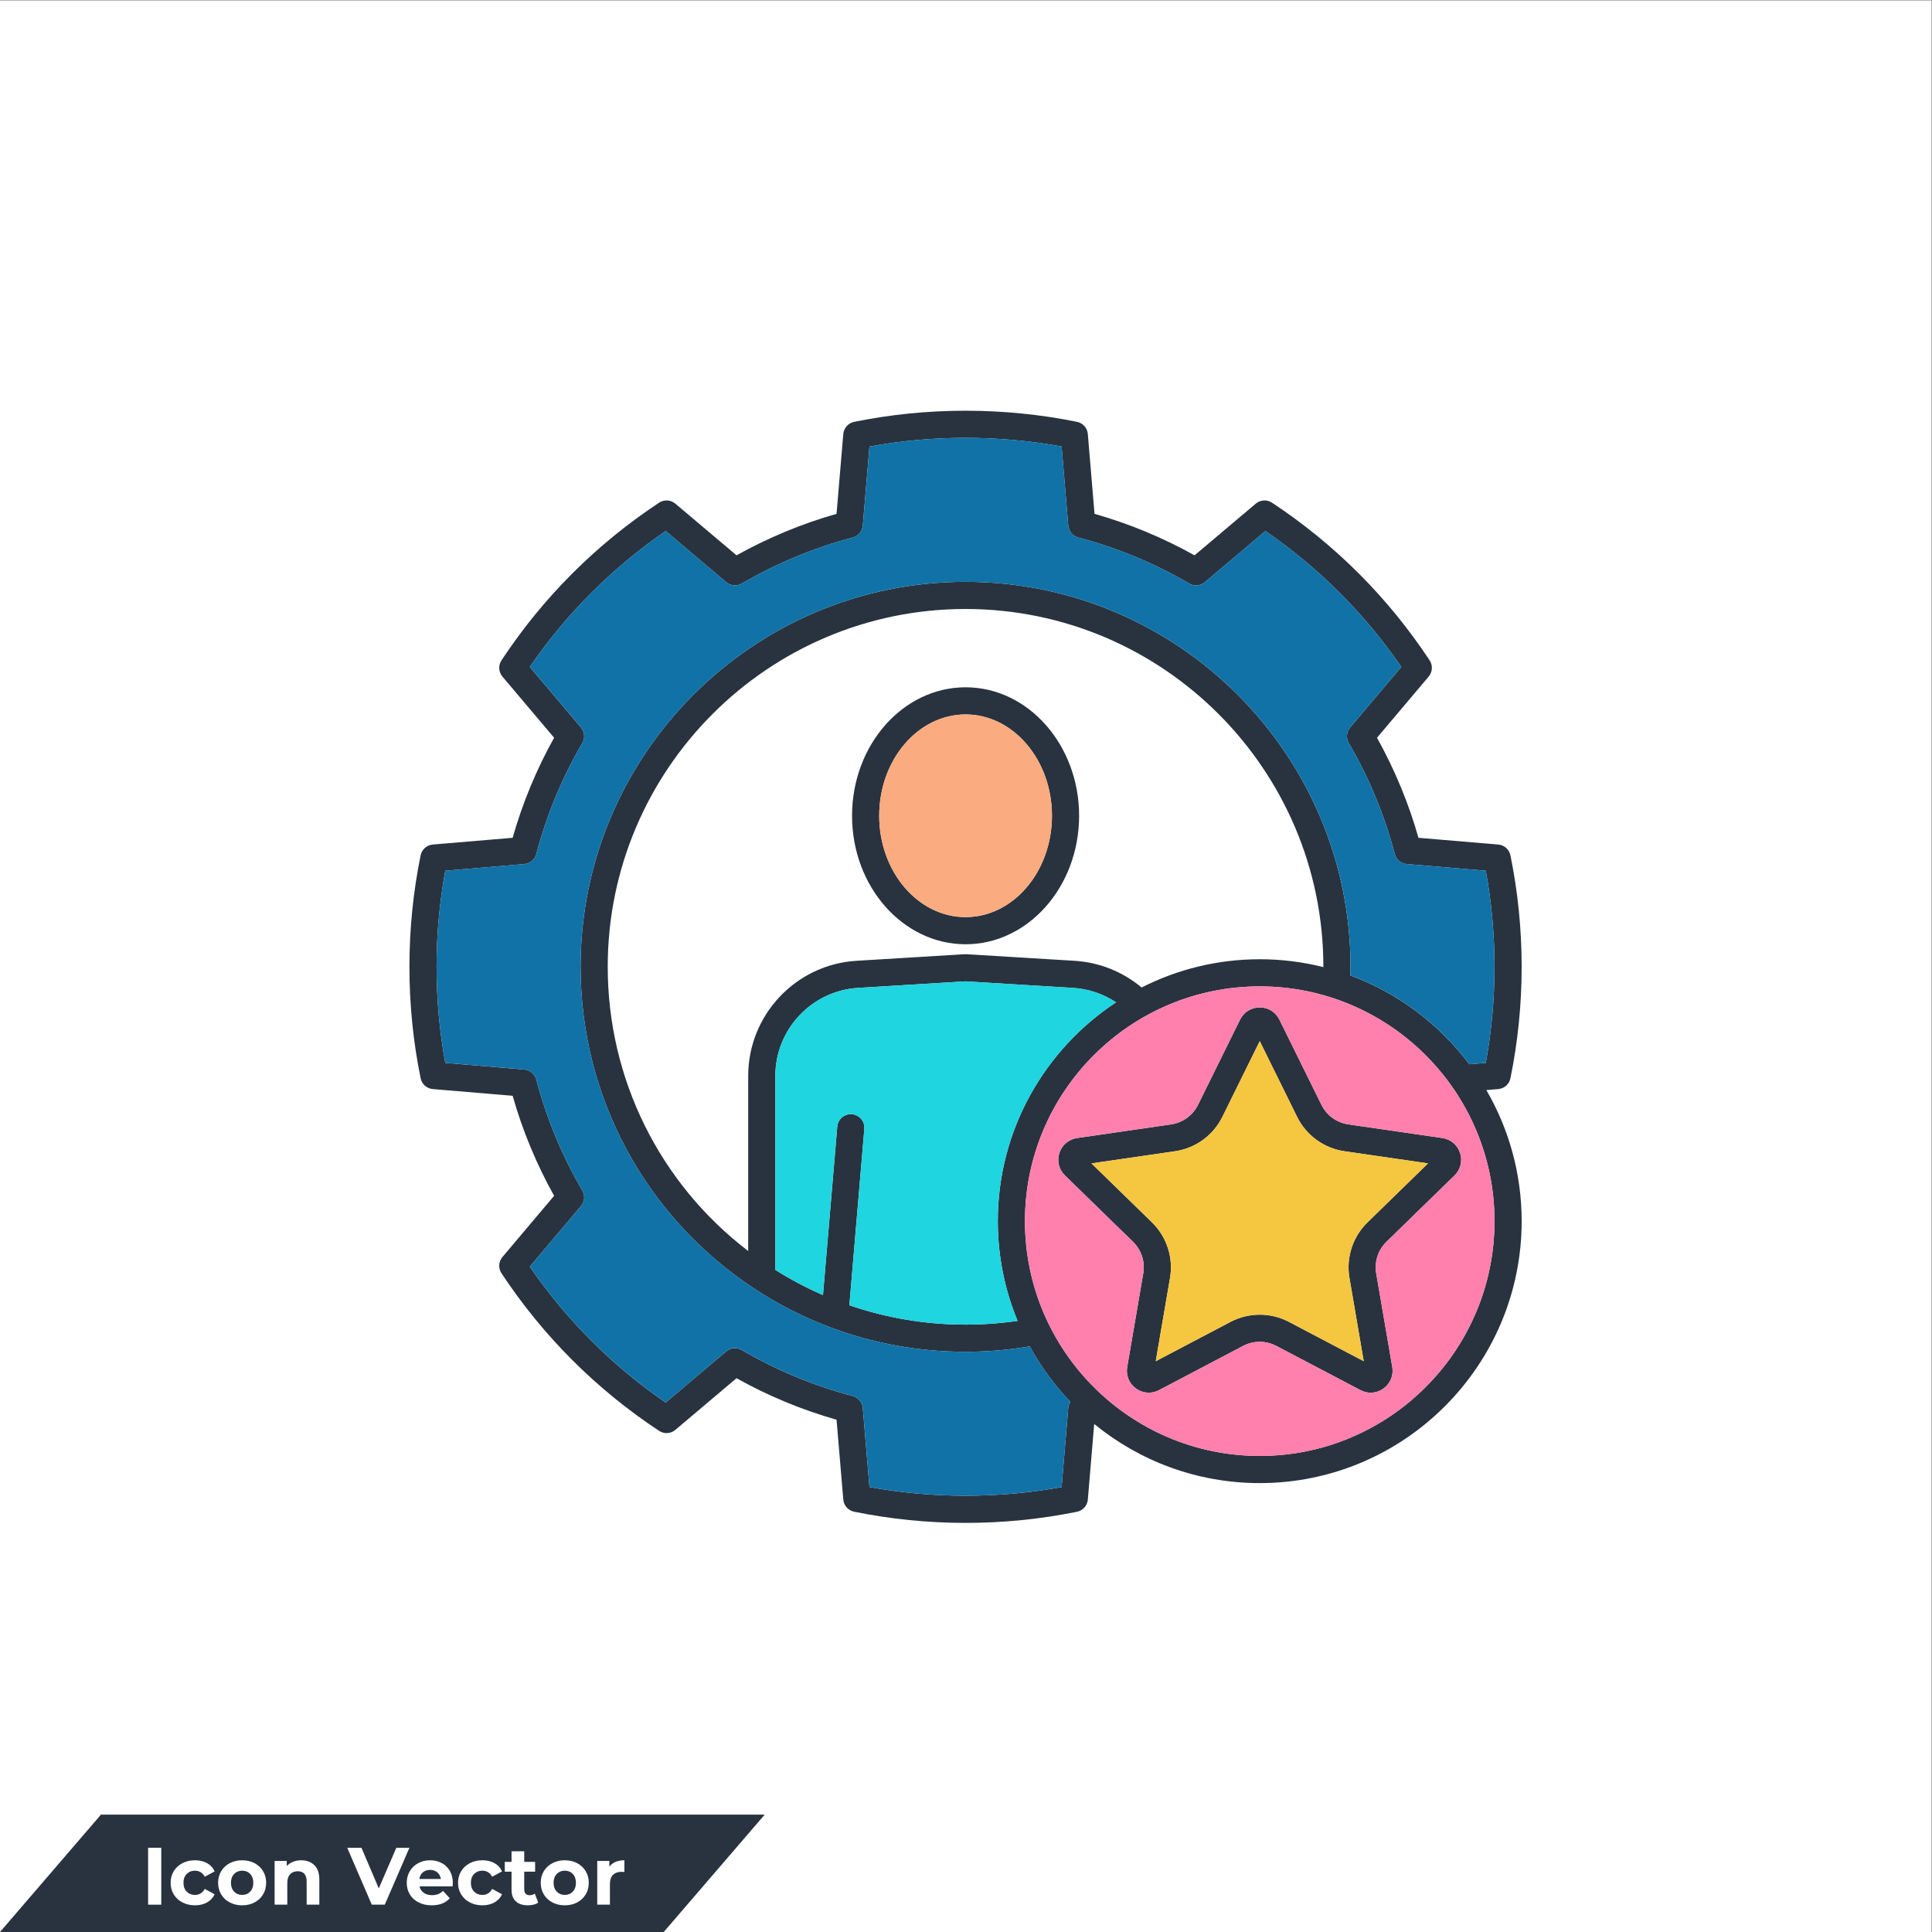 <?xml version="1.0" encoding="UTF-8" standalone="no"?>
<!-- Created with Inkscape (http://www.inkscape.org/) -->

<svg
   version="1.1"
   id="svg2"
   xml:space="preserve"
   width="2666.667"
   height="2666.667"
   viewBox="0 0 2666.667 2666.667"
   sodipodi:docname="vecteezy_skill-icon-logo-vector-illustration-employee-skills-symbol_9317697.eps"
   xmlns:inkscape="http://www.inkscape.org/namespaces/inkscape"
   xmlns:sodipodi="http://sodipodi.sourceforge.net/DTD/sodipodi-0.dtd"
   xmlns="http://www.w3.org/2000/svg"
   xmlns:svg="http://www.w3.org/2000/svg"><rect x="0" y="0" width="2666.667" height="2666.667" fill="#808080" stroke="none"/><defs
     id="defs6" /><sodipodi:namedview
     id="namedview4"
     pagecolor="#ffffff"
     bordercolor="#666666"
     borderopacity="1.0"
     inkscape:pageshadow="2"
     inkscape:pageopacity="0.0"
     inkscape:pagecheckerboard="0" /><g
     id="g8"
     inkscape:groupmode="layer"
     inkscape:label="ink_ext_XXXXXX"
     transform="matrix(1.333,0,0,-1.333,0,2666.667)"><g
       id="g10"
       transform="scale(0.1)"><path
         d="M 20000,0 H 0 V 20000 H 20000 V 0"
         style="fill:#ffffff;fill-opacity:1;fill-rule:nonzero;stroke:none"
         id="path12" /><path
         d="M 1045.45,1215.4 0,0 H 6872.72 L 7918.18,1215.4 H 1045.45"
         style="fill:#29333f;fill-opacity:1;fill-rule:nonzero;stroke:none"
         id="path14" /><path
         d="m 1533.54,872.301 h 136.39 V 283 h -136.39 v 589.301"
         style="fill:#ffffff;fill-opacity:1;fill-rule:nonzero;stroke:none"
         id="path16" /><path
         d="m 1889.24,306.199 c -38.45,19.903 -68.49,47.5 -90.08,82.903 -21.62,35.296 -32.42,75.5 -32.42,120.398 0,44.898 10.8,85 32.42,120.402 21.59,35.297 51.63,63 90.08,82.899 38.44,19.898 81.79,29.898 130.07,29.898 47.7,0 89.37,-10 125.02,-29.898 35.64,-19.899 61.59,-48.403 77.88,-85.5 l -101.87,-54.699 c -23.58,41.601 -57.54,62.3 -101.87,62.3 -34.25,0 -62.59,-11.203 -85.03,-33.703 -22.46,-22.398 -33.68,-53 -33.68,-91.699 0,-38.699 11.22,-69.301 33.68,-91.801 22.44,-22.398 50.78,-33.699 85.03,-33.699 44.89,0 78.84,20.801 101.87,62.301 l 101.87,-55.5 c -16.29,-36 -42.24,-64 -77.88,-84.199 -35.65,-20.2 -77.32,-30.301 -125.02,-30.301 -48.28,0 -91.63,9.898 -130.07,29.898"
         style="fill:#ffffff;fill-opacity:1;fill-rule:nonzero;stroke:none"
         id="path18" /><path
         d="m 2590.53,418.102 c 21.6,22.8 32.41,53.199 32.41,91.398 0,38.102 -10.81,68.602 -32.41,91.301 -21.61,22.801 -49.25,34.101 -82.92,34.101 -33.68,0 -61.46,-11.3 -83.35,-34.101 -21.89,-22.699 -32.83,-53.199 -32.83,-91.301 0,-38.199 10.94,-68.598 32.83,-91.398 21.89,-22.7 49.67,-34.102 83.35,-34.102 33.67,0 61.31,11.402 82.92,34.102 z M 2379.22,306.199 c -37.89,19.903 -67.5,47.5 -88.82,82.903 -21.34,35.296 -32,75.5 -32,120.398 0,44.898 10.66,85 32,120.402 21.32,35.297 50.93,63 88.82,82.899 37.88,19.898 80.67,29.898 128.39,29.898 47.7,0 90.35,-10 127.97,-29.898 37.59,-19.899 67.06,-47.602 88.39,-82.899 21.33,-35.402 32,-75.504 32,-120.402 0,-44.898 -10.67,-85.102 -32,-120.398 -21.33,-35.403 -50.8,-63 -88.39,-82.903 -37.62,-20 -80.27,-29.898 -127.97,-29.898 -47.72,0 -90.51,9.898 -128.39,29.898"
         style="fill:#ffffff;fill-opacity:1;fill-rule:nonzero;stroke:none"
         id="path20" /><path
         d="m 3254.79,692.199 c 34.52,-33.699 51.77,-83.699 51.77,-149.898 V 283 h -131.33 v 239.102 c 0,35.898 -7.87,62.699 -23.57,80.398 -15.72,17.699 -38.46,26.5 -68.2,26.5 -33.12,0 -59.5,-10.199 -79.13,-30.699 -19.66,-20.5 -29.47,-50.899 -29.47,-91.301 V 283 h -131.34 v 452.902 h 125.44 v -53 c 17.39,19.098 39.01,33.801 64.83,44.2 25.81,10.398 54.16,15.597 85.03,15.597 56.12,0 101.45,-16.898 135.97,-50.5"
         style="fill:#ffffff;fill-opacity:1;fill-rule:nonzero;stroke:none"
         id="path22" /><path
         d="M 4239.38,872.301 3984.28,283 h -134.7 l -254.26,589.301 h 147.34 l 179.32,-420.899 181.85,420.899 h 135.55"
         style="fill:#ffffff;fill-opacity:1;fill-rule:nonzero;stroke:none"
         id="path24" /><path
         d="m 4379.12,618.102 c -20.2,-16.903 -32.56,-39.903 -37.04,-69.102 h 223.1 c -4.5,28.699 -16.84,51.5 -37.05,68.699 -20.2,17.102 -44.9,25.602 -74.08,25.602 -29.76,0 -54.72,-8.399 -74.93,-25.199 z m 307.29,-145.7 h -342.65 c 6.17,-28.004 20.76,-50.203 43.78,-66.5 23.01,-16.3 51.63,-24.402 85.87,-24.402 23.58,0 44.48,3.5 62.72,10.5 18.24,7 35.22,18.102 50.94,33.301 l 69.88,-75.801 c -42.66,-48.801 -104.96,-73.199 -186.91,-73.199 -51.08,0 -96.26,9.898 -135.54,29.898 -39.29,19.903 -69.6,47.5 -90.93,82.903 -21.33,35.296 -31.99,75.5 -31.99,120.398 0,44.301 10.53,84.301 31.57,119.898 21.05,35.704 49.96,63.504 86.72,83.403 36.76,19.898 77.87,29.898 123.34,29.898 44.33,0 84.47,-9.597 120.39,-28.597 35.91,-19.102 64.11,-46.5 84.61,-82.102 20.48,-35.699 30.73,-77.098 30.73,-124.199 0,-1.699 -0.84,-13.5 -2.53,-35.399"
         style="fill:#ffffff;fill-opacity:1;fill-rule:nonzero;stroke:none"
         id="path26" /><path
         d="m 4865.32,306.199 c -38.45,19.903 -68.49,47.5 -90.09,82.903 -21.61,35.296 -32.41,75.5 -32.41,120.398 0,44.898 10.8,85 32.41,120.402 21.6,35.297 51.64,63 90.09,82.899 38.43,19.898 81.79,29.898 130.07,29.898 47.7,0 89.37,-10 125.02,-29.898 35.63,-19.899 61.59,-48.403 77.88,-85.5 l -101.87,-54.699 c -23.58,41.601 -57.54,62.3 -101.87,62.3 -34.25,0 -62.59,-11.203 -85.03,-33.703 -22.46,-22.398 -33.68,-53 -33.68,-91.699 0,-38.699 11.22,-69.301 33.68,-91.801 22.44,-22.398 50.78,-33.699 85.03,-33.699 44.89,0 78.84,20.801 101.87,62.301 l 101.87,-55.5 c -16.29,-36 -42.25,-64 -77.88,-84.199 -35.65,-20.2 -77.32,-30.301 -125.02,-30.301 -48.28,0 -91.64,9.898 -130.07,29.898"
         style="fill:#ffffff;fill-opacity:1;fill-rule:nonzero;stroke:none"
         id="path28" /><path
         d="m 5572.91,304.902 c -12.92,-9.5 -28.77,-16.703 -47.57,-21.5 -18.81,-4.703 -38.59,-7.101 -59.35,-7.101 -53.88,0 -95.56,13.699 -125.02,41.199 -29.47,27.5 -44.2,67.902 -44.2,121.301 v 186 h -69.88 v 101 h 69.88 v 110.301 h 131.34 V 725.801 h 112.81 v -101 H 5428.11 V 440.402 c 0,-19 4.9,-33.8 14.73,-44.203 9.81,-10.398 23.7,-15.5 41.67,-15.5 20.76,0 38.44,5.602 53.04,16.801 l 35.36,-92.598"
         style="fill:#ffffff;fill-opacity:1;fill-rule:nonzero;stroke:none"
         id="path30" /><path
         d="m 5931.14,418.102 c 21.6,22.8 32.41,53.199 32.41,91.398 0,38.102 -10.81,68.602 -32.41,91.301 -21.61,22.801 -49.25,34.101 -82.93,34.101 -33.67,0 -61.46,-11.3 -83.35,-34.101 -21.89,-22.699 -32.83,-53.199 -32.83,-91.301 0,-38.199 10.94,-68.598 32.83,-91.398 21.89,-22.7 49.68,-34.102 83.35,-34.102 33.68,0 61.32,11.402 82.93,34.102 z M 5719.82,306.199 c -37.88,19.903 -67.5,47.5 -88.82,82.903 -21.33,35.296 -31.99,75.5 -31.99,120.398 0,44.898 10.66,85 31.99,120.402 21.32,35.297 50.94,63 88.82,82.899 37.89,19.898 80.68,29.898 128.39,29.898 47.7,0 90.36,-10 127.97,-29.898 37.59,-19.899 67.06,-47.602 88.4,-82.899 21.32,-35.402 31.99,-75.504 31.99,-120.402 0,-44.898 -10.67,-85.102 -31.99,-120.398 -21.34,-35.403 -50.81,-63 -88.4,-82.903 -37.61,-20 -80.27,-29.898 -127.97,-29.898 -47.71,0 -90.5,9.898 -128.39,29.898"
         style="fill:#ffffff;fill-opacity:1;fill-rule:nonzero;stroke:none"
         id="path32" /><path
         d="m 6373.13,725.801 c 26.66,11.301 57.38,16.898 92.19,16.898 V 621.402 c -14.6,1.2 -24.42,1.7 -29.47,1.7 -37.6,0 -67.07,-10.5 -88.39,-31.5 -21.34,-21.102 -32,-52.7 -32,-94.801 V 283 h -131.33 v 452.902 h 125.44 v -59.703 c 15.71,21.903 36.9,38.403 63.56,49.602"
         style="fill:#ffffff;fill-opacity:1;fill-rule:nonzero;stroke:none"
         id="path34" /><path
         d="m 9998.13,10508.8 c -493.18,0 -894.4,470.6 -894.4,1049.2 0,578.5 401.22,1049.2 894.4,1049.2 493.17,0 894.37,-470.7 894.37,-1049.2 0,-578.6 -401.2,-1049.2 -894.37,-1049.2 z m 0,2379.6 c -648.2,0 -1175.54,-596.8 -1175.54,-1330.4 0,-733.6 527.34,-1330.4 1175.54,-1330.4 648.17,0 1175.57,596.8 1175.57,1330.4 0,733.6 -527.4,1330.4 -1175.57,1330.4"
         style="fill:#29333f;fill-opacity:1;fill-rule:nonzero;stroke:none"
         id="path36" /><path
         d="m 13044,4929.4 c -1340.5,0 -2431,1090.5 -2431,2431 0,1340.4 1090.5,2431 2431,2431 1340.4,0 2430.9,-1090.6 2430.9,-2431 0,-1340.5 -1090.5,-2431 -2430.9,-2431 z m -1223.2,4850.5 c -195.2,163.6 -438,261 -694.1,276.5 l -1120.3,68.2 c -5.7,0.3 -11.42,0.3 -17.09,0 l -1120.7,-68.2 C 8239.85,10018.3 7747.3,9494.9 7747.3,8865 V 7051.3 C 6831.99,7750.8 6292.75,8832 6292.75,9994.1 c 0,2043 1662.1,3705.1 3705.09,3705.1 2042.96,0 3705.06,-1662.1 3705.06,-3705.1 0,-1 0,-1.9 0,-2.9 -211.1,52.9 -431.7,81.3 -658.9,81.3 -440,0 -855.4,-105.9 -1223.2,-292.6 z M 8821.54,8467.7 c -77.37,7 -145.38,-50.7 -151.95,-128.1 L 8521.6,6595 c -170.48,74.1 -335.51,161.5 -493.15,260.9 V 8865 c 0,481.6 376.53,881.6 857.21,910.8 l 1112.18,67.6 1111.86,-67.6 c 160.6,-9.7 314,-62.1 446.5,-149.4 -736.8,-485.4 -1224.4,-1319.7 -1224.4,-2266 0,-365.4 73.1,-714 204.7,-1032.4 -177.8,-25.9 -358.3,-38.9 -538.66,-38.9 -412.94,0 -816.92,68 -1203.01,200.6 l 154.91,1826.1 c 6.55,77.4 -50.83,145.4 -128.2,151.9 z M 10992.6,4606.9 c -653.9,-119.3 -1340.72,-119 -1989.6,0.5 l -69.06,818.4 c -5.01,59.3 -46.8,109 -104.36,124.2 -402.45,105.7 -788.7,265.9 -1147.98,476.2 -51.38,30.1 -116.2,24.6 -161.71,-13.9 L 6892.61,5482.4 C 6339.3,5863.2 5866.78,6335.6 5485.79,6889 l 529.9,627.6 c 38.42,45.5 44,110.3 13.93,161.6 -210.61,360.1 -370.74,746.3 -475.93,1147.9 -15.1,57.6 -64.87,99.5 -124.22,104.5 l -818.68,68.7 c -59.92,325.5 -90.27,659.8 -90.27,995.2 0,335.4 30.33,669.3 90.26,994.5 l 818.74,69 c 59.34,5 109.08,46.9 124.17,104.5 104.98,401.2 265.11,787.5 475.97,1148.3 30.04,51.5 24.43,116.2 -14.01,161.7 l -529.88,626.9 c 380.58,553.5 853.1,1026 1406.86,1407.2 l 627.64,-530 c 45.51,-38.4 110.32,-44 161.66,-13.9 359.2,210.1 745.32,370.2 1147.65,476 57.56,15.1 99.35,64.8 104.36,124.1 l 69.06,818.4 c 649.54,119.8 1336.9,119.9 1989.6,0.3 l 68.8,-818.6 c 5,-59.4 46.8,-109.1 104.4,-124.2 402.4,-105.7 788.7,-265.8 1148,-476 51.4,-30.1 116.1,-24.5 161.6,13.9 l 627.6,529.9 c 554,-381.4 1026.6,-854 1406.9,-1407.1 l -529.9,-627.3 c -38.4,-45.5 -44,-110.3 -13.9,-161.7 210.6,-360 370.7,-746.2 475.9,-1147.9 15.1,-57.6 64.8,-99.5 124.2,-104.4 l 818.3,-69.1 c 60,-325.1 90.3,-659.1 90.3,-994.5 0,-335.5 -30.3,-669.8 -90.3,-995.2 l -170.2,-14.3 c -310.9,414.2 -737.5,736.9 -1231.3,919.7 0.6,29.4 1.1,59.2 1.1,89.4 0,2198 -1788.3,3986.3 -3986.26,3986.3 -2198.01,0 -3986.23,-1788.3 -3986.23,-3986.3 0,-1345.9 671.99,-2591.3 1797.45,-3331.5 0.15,-0.1 0.3,-0.2 0.46,-0.4 0.31,-0.2 0.63,-0.4 0.95,-0.6 246.1,-162.4 510.48,-297 785.61,-400.1 447.61,-168.3 919.22,-253.6 1401.76,-253.6 222.86,0 446.06,18.7 664.86,55.4 114.7,-209.7 256.7,-402.2 420.5,-573.7 -12.1,-18.9 -19.9,-40.6 -21.8,-63.8 z m 4397.9,4110.8 123.5,10.4 c 62.2,5.2 113.4,50.8 125.9,111.9 77,376.2 116.1,764.6 116.1,1154.5 0,389.8 -39.1,778 -116.1,1153.8 -12.5,61.1 -63.7,106.6 -125.9,111.9 l -826.3,69.7 c -102.3,360.1 -246.5,707.7 -429.5,1035.9 l 535,633.3 c 40.3,47.7 44.3,116.1 10,168.2 -430.3,651.6 -979.4,1200.8 -1632.1,1632.5 -52.1,34.4 -120.6,30.3 -168.2,-9.9 l -633.8,-535.1 c -327.5,182.7 -675.1,326.9 -1035.8,429.5 l -69.4,826.7 c -5.2,62.2 -50.9,113.5 -112.1,126 -754.6,153.6 -1557.31,153.4 -2308.14,-0.4 -61.07,-12.5 -106.61,-63.8 -111.86,-125.9 l -69.76,-826.4 c -360.52,-102.7 -708,-246.8 -1035.49,-429.5 l -633.73,535.1 c -47.69,40.2 -116.15,44.3 -168.2,9.9 -652.42,-431.2 -1201.54,-980.5 -1632.11,-1632.5 -34.37,-52.1 -30.33,-120.6 9.94,-168.2 l 535.04,-633 c -183.22,-328.7 -327.36,-676.4 -429.53,-1036.2 l -826.69,-69.7 c -62.11,-5.3 -113.37,-50.8 -125.88,-111.9 -76.98,-375.8 -116.01,-764.1 -116.01,-1153.8 0,-389.8 39.01,-778.3 115.99,-1154.5 12.51,-61.1 63.8,-106.7 125.95,-111.9 l 826.66,-69.4 C 5410.3,8298.6 5554.44,7951 5737.49,7622.9 l -535.07,-633.8 c -40.26,-47.7 -44.28,-116.2 -9.85,-168.2 431.08,-651.9 980.18,-1200.9 1632.05,-1631.7 52.05,-34.4 120.53,-30.4 168.22,9.9 l 633.35,535 c 327.61,-182.8 675.18,-327 1035.85,-429.7 L 8731.8,4478 c 5.25,-62.2 50.79,-113.4 111.86,-126 375.79,-76.9 764.11,-116 1154.18,-116 388.36,0 776.66,38.8 1153.86,115.3 61.3,12.4 107,63.7 112.2,126 l 65.8,783.3 c 467.5,-382.5 1064.5,-612.4 1714.3,-612.4 1495.4,0 2712.1,1216.7 2712.1,2712.2 0,494.3 -133.6,957.7 -365.6,1357.3"
         style="fill:#29333f;fill-opacity:1;fill-rule:nonzero;stroke:none"
         id="path38" /><path
         d="m 14864.6,8035 c 0.1,0 0.1,0.1 0.1,0.1 h 0.1 z M 14160,7348.2 c -153.3,-149.5 -223.3,-364.8 -187.1,-575.8 l 147.9,-862 -774.1,407 c -189.6,99.6 -415.9,99.6 -605.5,0 l -774.1,-407 147.9,862 c 36.2,211.1 -33.8,426.3 -187.1,575.8 l -626.3,610.5 865.5,125.7 c 212,30.8 395,163.9 489.8,355.9 l 387.1,784.2 387,-784.2 c 94.8,-192 277.9,-325.1 489.8,-355.9 l 865.5,-125.7 z m 958.4,718.3 c -26.8,82.9 -97.1,142.1 -183.2,154.6 l -973.9,141.5 c -120.4,17.6 -224.4,93.1 -278.2,202.1 l -435.5,882.5 c -38.6,78.1 -116.6,126.6 -203.6,126.6 -87.1,0 -165.1,-48.5 -203.7,-126.6 l -435.5,-882.5 c -53.8,-109 -157.8,-184.5 -278.1,-202.1 l -974,-141.5 c -86.1,-12.5 -156.4,-71.7 -183.3,-154.6 -26.8,-82.8 -4.8,-171.9 57.5,-232.7 l 704.7,-686.9 c 87.1,-84.9 126.8,-207.1 106.3,-327 l -166.4,-970 c -14.7,-85.7 19.9,-170.9 90.3,-222 70.4,-51.1 162.1,-57.8 239.2,-17.3 l 871.1,458 c 107.6,56.5 236.2,56.5 343.7,-0.1 l 871.1,-457.9 c 33.6,-17.6 69.8,-26.3 105.9,-26.3 46.9,0 93.5,14.7 133.3,43.6 70.4,51.2 105,136.3 90.3,222 l -166.4,970 c -20.5,119.9 19.2,242.1 106.3,327 l 704.7,686.9 v 0 c 62.3,60.8 84.3,150 57.4,232.7"
         style="fill:#29333f;fill-opacity:1;fill-rule:nonzero;stroke:none"
         id="path40" /><path
         d="m 14356.4,7146.9 c -87.2,-84.7 -126.9,-207 -106.2,-326.8 l 166.2,-970 c 14.8,-85.7 -19.6,-170.7 -90.3,-222.1 -39.7,-28.8 -86.1,-43.5 -133.2,-43.5 -36.2,0 -72.4,8.8 -105.7,26.3 l -871.2,457.9 c -107.6,56.6 -236.2,56.6 -343.7,0 l -871.2,-457.9 c -77,-40.8 -168.7,-33.7 -239,17.2 -70.6,51.4 -105,136.4 -90.3,222.1 l 166.2,970 c 20.4,119.8 -19.3,242.1 -106.1,326.8 l -705,687 c -62.2,60.8 -84.3,150.1 -57.2,232.7 26.7,82.9 97,142 183.1,154.6 l 974.1,141.6 c 120.2,17.6 224.2,93.2 278,202.1 l 435.8,882.4 c 38.3,78.1 116.3,126.6 203.4,126.6 87.2,0 165.2,-48.5 203.5,-126.6 l 435.8,-882.4 c 53.7,-108.9 157.8,-184.5 278,-202.1 l 973.8,-141.6 c 86.4,-12.6 156.7,-71.7 183.4,-154.6 7.7,-23.2 11.2,-47.1 11.2,-70.6 0,-60.1 -23.9,-118.5 -68.5,-162.1 z m -1312.3,2644.5 c -1340.3,0 -2431.1,-1090.5 -2431.1,-2430.8 0,-1340.7 1090.8,-2431.2 2431.1,-2431.2 1340.4,0 2430.8,1090.5 2430.8,2431.2 0,1340.3 -1090.4,2430.8 -2430.8,2430.8"
         style="fill:#ff80ad;fill-opacity:1;fill-rule:nonzero;stroke:none"
         id="path42" /><path
         d="m 10331.8,7360.6 c 0,-365.5 73.1,-714.1 204.9,-1032.5 -177.8,-25.7 -358.4,-39 -538.73,-39 -412.93,0 -817.07,68.2 -1202.94,200.6 l 154.98,1826.4 c 6.33,77.3 -50.95,145.1 -128.27,151.8 -77.31,7 -145.49,-50.9 -152.16,-128.3 L 8521.63,6595.2 c -170.44,74.1 -335.26,161.3 -493.06,260.7 V 8865 c 0,481.8 376.73,881.7 857.13,910.9 l 1112.27,67.8 1111.93,-67.8 c 160.6,-9.8 314.2,-62.2 446.3,-149.3 -736.6,-485.4 -1224.4,-1319.6 -1224.4,-2266"
         style="fill:#1ed5e0;fill-opacity:1;fill-rule:nonzero;stroke:none"
         id="path44" /><path
         d="m 10892.7,11558 c 0,-578.4 -401.3,-1049 -894.38,-1049 -493.05,0 -894.38,470.6 -894.38,1049 0,578.8 401.33,1049.4 894.38,1049.4 493.08,0 894.38,-470.6 894.38,-1049.4"
         style="fill:#faab7f;fill-opacity:1;fill-rule:nonzero;stroke:none"
         id="path46" /><path
         d="m 15474.9,9994.5 c 0,-335.2 -30.2,-669.5 -90.3,-995.2 l -170.1,-14.1 c -311,414.4 -737.6,737 -1231.4,919.7 0.7,29.5 1.1,59 1.1,89.3 0,2198.1 -1788.1,3986.2 -3986.23,3986.2 -2197.82,0 -3986.23,-1788.1 -3986.23,-3986.2 0,-1346 671.93,-2591.1 1797.55,-3331.6 0,0 0.35,0 0.35,-0.3 0.35,0 0.7,-0.4 1.05,-0.7 246,-162.4 510.27,-297 785.44,-399.9 447.72,-168.4 919.33,-253.8 1401.84,-253.8 222.83,0 445.93,19 664.93,55.6 114.5,-209.8 256.5,-402.1 420.3,-573.9 -12,-18.6 -19.7,-40.4 -21.8,-63.6 l -68.5,-818.9 C 10338.8,4487.7 9652.16,4488 9003.08,4607.5 L 8934.2,5426 c -5.27,59.4 -46.74,108.9 -104.37,124 -402.38,105.8 -788.96,266 -1148.11,476.6 -51.31,29.8 -116.32,24.2 -161.66,-14.1 L 6892.77,5482.6 C 6339.62,5863.5 5866.95,6335.8 5486.01,6889 l 529.95,627.6 c 38.3,45.7 43.93,110.4 13.7,161.7 -210.5,360.2 -370.75,746.4 -475.83,1148.1 -15.11,57.6 -65.01,99.4 -124.05,104.4 l -818.82,68.8 c -60.1,325.4 -90.32,659.7 -90.32,994.9 0,335.6 30.22,669.5 90.32,994.6 l 818.82,69.2 c 59.39,4.9 108.94,46.7 124.05,104.4 105.08,401.3 264.98,787.5 475.83,1148.4 30.23,51.3 24.6,116 -13.7,161.7 l -529.95,626.9 c 380.59,553.2 852.91,1025.8 1406.76,1407.1 l 627.65,-529.9 c 45.68,-38.7 110.34,-44.3 161.65,-14.1 359.16,210.2 745.38,370.4 1147.76,475.9 57.63,15.1 99.1,65 104.37,124.4 l 68.88,818.1 c 649.79,119.8 1336.82,120.2 1989.82,0.3 l 68.5,-818.4 c 5.3,-59.4 47.1,-109.3 104.7,-124.4 402.4,-105.5 788.6,-265.7 1147.8,-475.9 51.3,-30.2 116.3,-24.6 161.6,14.1 l 627.7,529.9 c 553.8,-381.6 1026.5,-854.3 1406.7,-1407.4 l -529.6,-627.3 c -38.6,-45.4 -44.3,-110 -14,-161.7 210.5,-359.9 370.7,-746.1 475.8,-1147.7 15.1,-57.7 65,-99.5 124.1,-104.4 l 818.4,-69.2 c 60.1,-325.1 90.3,-659 90.3,-994.6"
         style="fill:#1072a7;fill-opacity:1;fill-rule:nonzero;stroke:none"
         id="path48" /><path
         d="m 14160.3,7348.3 c -153.6,-149.4 -223.6,-364.8 -187.4,-575.7 l 148,-862 -774.2,406.9 c -189.4,99.9 -415.7,99.5 -605.1,0 l -774.2,-406.9 147.6,862 c 36.5,210.9 -33.8,426.3 -187,575.7 l -626.2,610.4 865.5,125.8 c 211.9,30.9 395,163.8 489.9,356 l 386.9,784 386.9,-784 c 94.9,-192.2 278,-325.1 489.9,-356 l 865.6,-125.8 -626.2,-610.4"
         style="fill:#f5c640;fill-opacity:1;fill-rule:nonzero;stroke:none"
         id="path50" /></g></g></svg>
